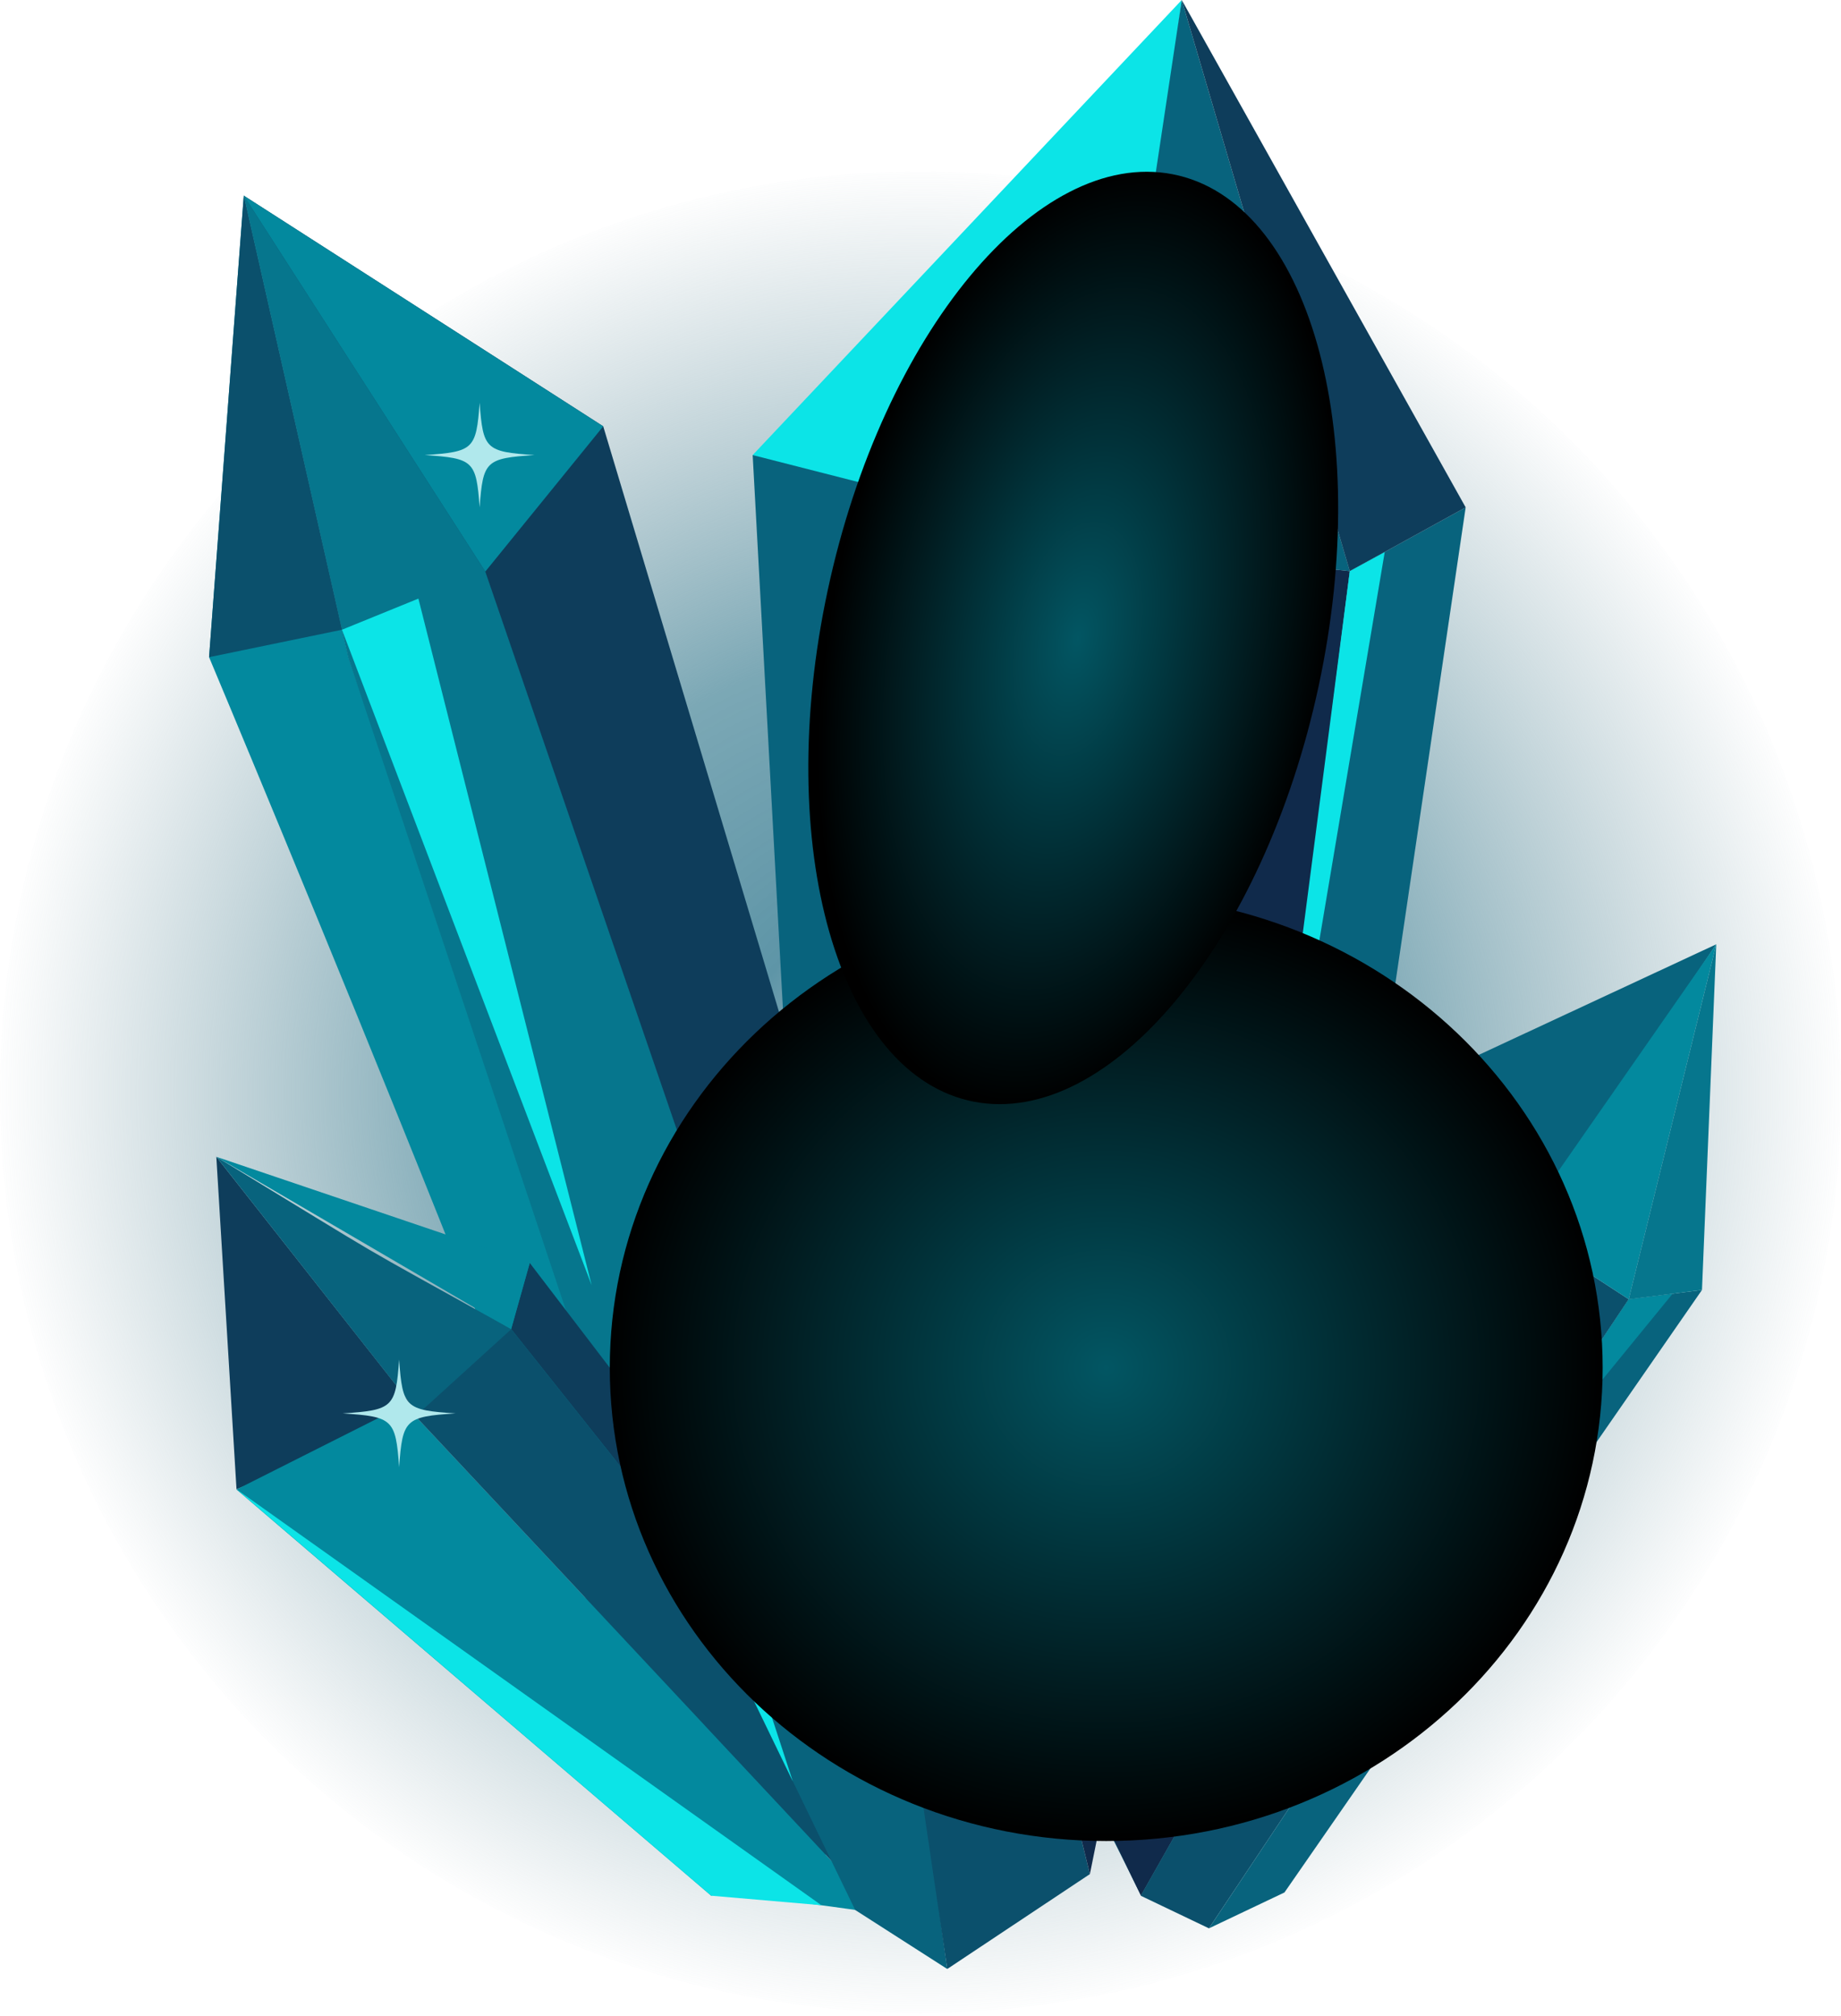 <svg width="317" height="347" viewBox="0 0 317 347" fill="none" xmlns="http://www.w3.org/2000/svg">
<circle cx="158.5" cy="188" r="158.5" fill="url(#paint0_radial_1_36)"/>
<path d="M41.975 33.68L36 113.135C36 113.135 117.965 308.219 109.999 308.219L129.211 316.742L59.976 113.098L42.014 33.643L41.975 33.68Z" fill="#03899E"/>
<path d="M156.468 310.824L167.793 286.299L103.869 73.389L41.975 33.68L87.897 118.829L156.468 310.824Z" fill="#0E3D5B"/>
<path d="M83.563 98.398L41.975 33.68L59.938 113.135L130.891 325.822L156.468 310.824L83.563 98.398Z" fill="#06768D"/>
<path d="M129.602 78.339L203.484 0L190.48 98.324L129.602 78.339Z" fill="#0CE4E7"/>
<path d="M140.575 279.117C144.558 280.084 181.499 303.865 181.499 303.865L189.387 93.597L129.602 78.339L140.575 279.117Z" fill="#08637D"/>
<path d="M149.713 263.636C149.713 263.636 146.16 108.372 156.469 109.786C166.778 111.201 173.143 276.214 173.143 276.214L149.713 263.598V263.636Z" fill="#06768D"/>
<path d="M206.452 303.864L232.42 98.323L189.388 93.596L181.5 303.864H206.452Z" fill="#102A4B"/>
<path d="M223.008 286.076L206.451 303.865L232.419 98.324L252.373 87.345L223.008 286.076Z" fill="#08637D"/>
<path d="M232.42 98.324L203.485 0L189.388 93.597L232.42 98.324Z" fill="#08637D"/>
<path d="M252.373 87.345L203.483 0L232.419 98.324L252.373 87.345Z" fill="#0E3D5B"/>
<path d="M237.808 189.427L295.523 162.557L260.691 214.25L237.808 189.427Z" fill="#08637D"/>
<path d="M261.549 211.347L196.454 326.306C196.454 326.306 185.989 304.795 184.388 303.344L237.846 189.39L261.589 211.31L261.549 211.347Z" fill="#0B506C"/>
<path d="M261.551 211.347L196.455 326.306C193.253 319.867 188.723 309.856 187.708 308.963L242.494 193.706L261.551 211.309V211.347Z" fill="#102A4B"/>
<path d="M208.169 331.963L280.449 223.666L261.549 211.347L196.415 326.344L208.169 331.963Z" fill="#0B506C"/>
<path d="M221.172 325.784L208.169 331.962L280.45 223.665L293.063 222.064L221.172 325.784Z" fill="#08637D"/>
<path d="M280.45 223.665L295.523 162.557L261.55 211.347L280.45 223.665Z" fill="#03899E"/>
<path d="M293.062 222.065L295.522 162.557L280.449 223.665L293.062 222.065Z" fill="#06768D"/>
<path d="M40.724 256.377L37.248 199.14L72.042 243.315L40.724 256.377Z" fill="#0E3D5B"/>
<path d="M122.455 326.342C124.368 325.338 151.664 329.431 151.664 329.431L69.699 241.826L40.724 256.414L122.455 326.342Z" fill="#03899E"/>
<path d="M161.192 320.761L88.013 228.801L69.699 241.826L151.664 329.432L161.192 320.761Z" fill="#0B506C"/>
<path d="M160.294 307.847L161.192 320.76L88.014 228.801L91.216 217.413L160.294 307.847Z" fill="#0E3D5B"/>
<path d="M88.013 228.801C58.101 212.165 69.66 218.864 37.248 199.14L72.042 243.352L88.052 228.801H88.013Z" fill="#08637D"/>
<path d="M91.215 217.413L37.248 199.14L88.013 228.801L91.215 217.413Z" fill="#03899E"/>
<path d="M131.593 213.543L126.282 285.518H152.875L173.141 263.635V233.192L153.265 222.251L131.593 213.543Z" fill="#03899E"/>
<path d="M113.279 250.312L131.593 213.543L126.283 285.518L113.279 250.312Z" fill="#0B506C"/>
<path d="M147.252 328.799L126.282 285.518L131.593 213.543L155.725 285.518L163.106 338.959L147.252 328.799Z" fill="#08637D"/>
<path d="M187.668 322.622L173.141 263.635L154.905 283.322L163.106 338.959L187.668 322.622Z" fill="#0B506C"/>
<path d="M190.987 306.21L187.668 322.622L173.141 263.635V233.193L190.987 306.21Z" fill="#102A4B"/>
<path d="M103.869 73.389L83.563 98.398L41.975 33.68L103.869 73.389Z" fill="#03899E"/>
<path d="M58.883 108.408L101.876 221.246L72.043 103.049L58.883 108.408Z" fill="#0CE4E7"/>
<path d="M213.987 240.226L238.432 95.048L232.418 98.323L213.987 240.226Z" fill="#0CE4E7"/>
<path d="M126.282 285.517L129.172 243.315L129.601 285.517L136.513 306.656L126.282 285.517Z" fill="#0CE4E7"/>
<path d="M40.724 256.378L141.433 327.981L122.455 326.343L40.724 256.378Z" fill="#0CE4E7"/>
<path d="M280.449 223.666L250.108 269.106L287.986 222.735L280.449 223.666Z" fill="#03899E"/>
<path d="M36 113.135L58.883 108.409L41.975 33.68L36 113.135Z" fill="#0B506C"/>
<path d="M198.837 93.597C190.442 94.155 189.973 94.602 189.387 102.603C188.801 94.602 188.333 94.155 179.937 93.597C188.333 93.039 188.801 92.592 189.387 84.591C189.973 92.592 190.442 93.039 198.837 93.597Z" fill="#B0E8EC"/>
<path d="M92.036 78.338C83.64 78.896 83.171 79.343 82.586 87.344C82 79.343 81.531 78.896 73.136 78.338C81.531 77.78 82 77.333 82.586 69.332C83.171 77.333 83.64 77.78 92.036 78.338Z" fill="#B0E8EC"/>
<path d="M164.59 285.519C155.921 286.077 155.453 286.561 154.867 294.785C154.281 286.523 153.774 286.077 145.144 285.519C153.813 284.96 154.281 284.477 154.867 276.252C155.453 284.514 155.96 284.96 164.59 285.519Z" fill="#B0E8EC"/>
<path d="M78.447 243.315C69.778 243.873 69.309 244.357 68.724 252.582C68.138 244.32 67.63 243.873 59.001 243.315C67.669 242.757 68.138 242.273 68.724 234.048C69.309 242.31 69.817 242.757 78.447 243.315Z" fill="#B0E8EC"/>
<path style="mix-blend-mode:color-dodge" d="M190.479 316.93C237.688 316.93 275.959 280.457 275.959 235.465C275.959 190.473 237.688 154 190.479 154C143.27 154 105 190.473 105 235.465C105 280.457 143.27 316.93 190.479 316.93Z" fill="url(#paint1_radial_1_36)"/>
<path style="mix-blend-mode:color-dodge" d="M227.07 118.048C217.62 162.148 191.027 194.191 167.676 189.651C144.324 185.11 133.078 145.662 142.528 101.599C151.978 57.498 178.571 25.456 201.922 29.996C225.274 34.536 236.52 73.985 227.07 118.048Z" fill="url(#paint2_radial_1_36)"/>
<defs>
<radialGradient id="paint0_radial_1_36" cx="0" cy="0" r="1" gradientUnits="userSpaceOnUse" gradientTransform="translate(158.5 188) rotate(90) scale(158.5)">
<stop offset="0.013" stop-color="#B2C5CB"/>
<stop offset="0.205" stop-color="#5E95A7"/>
<stop offset="0.481" stop-color="#6B9DAC" stop-opacity="0.889"/>
<stop offset="1" stop-color="#80A0AA" stop-opacity="0"/>
</radialGradient>
<radialGradient id="paint1_radial_1_36" cx="0" cy="0" r="1" gradientUnits="userSpaceOnUse" gradientTransform="translate(190.479 235.465) scale(85.479 81.465)">
<stop stop-color="#025663"/>
<stop offset="1"/>
</radialGradient>
<radialGradient id="paint2_radial_1_36" cx="0" cy="0" r="1" gradientUnits="userSpaceOnUse" gradientTransform="translate(185.557 109.951) rotate(11.031) scale(42.661 81.615)">
<stop stop-color="#025663"/>
<stop offset="1"/>
</radialGradient>
</defs>
</svg>
